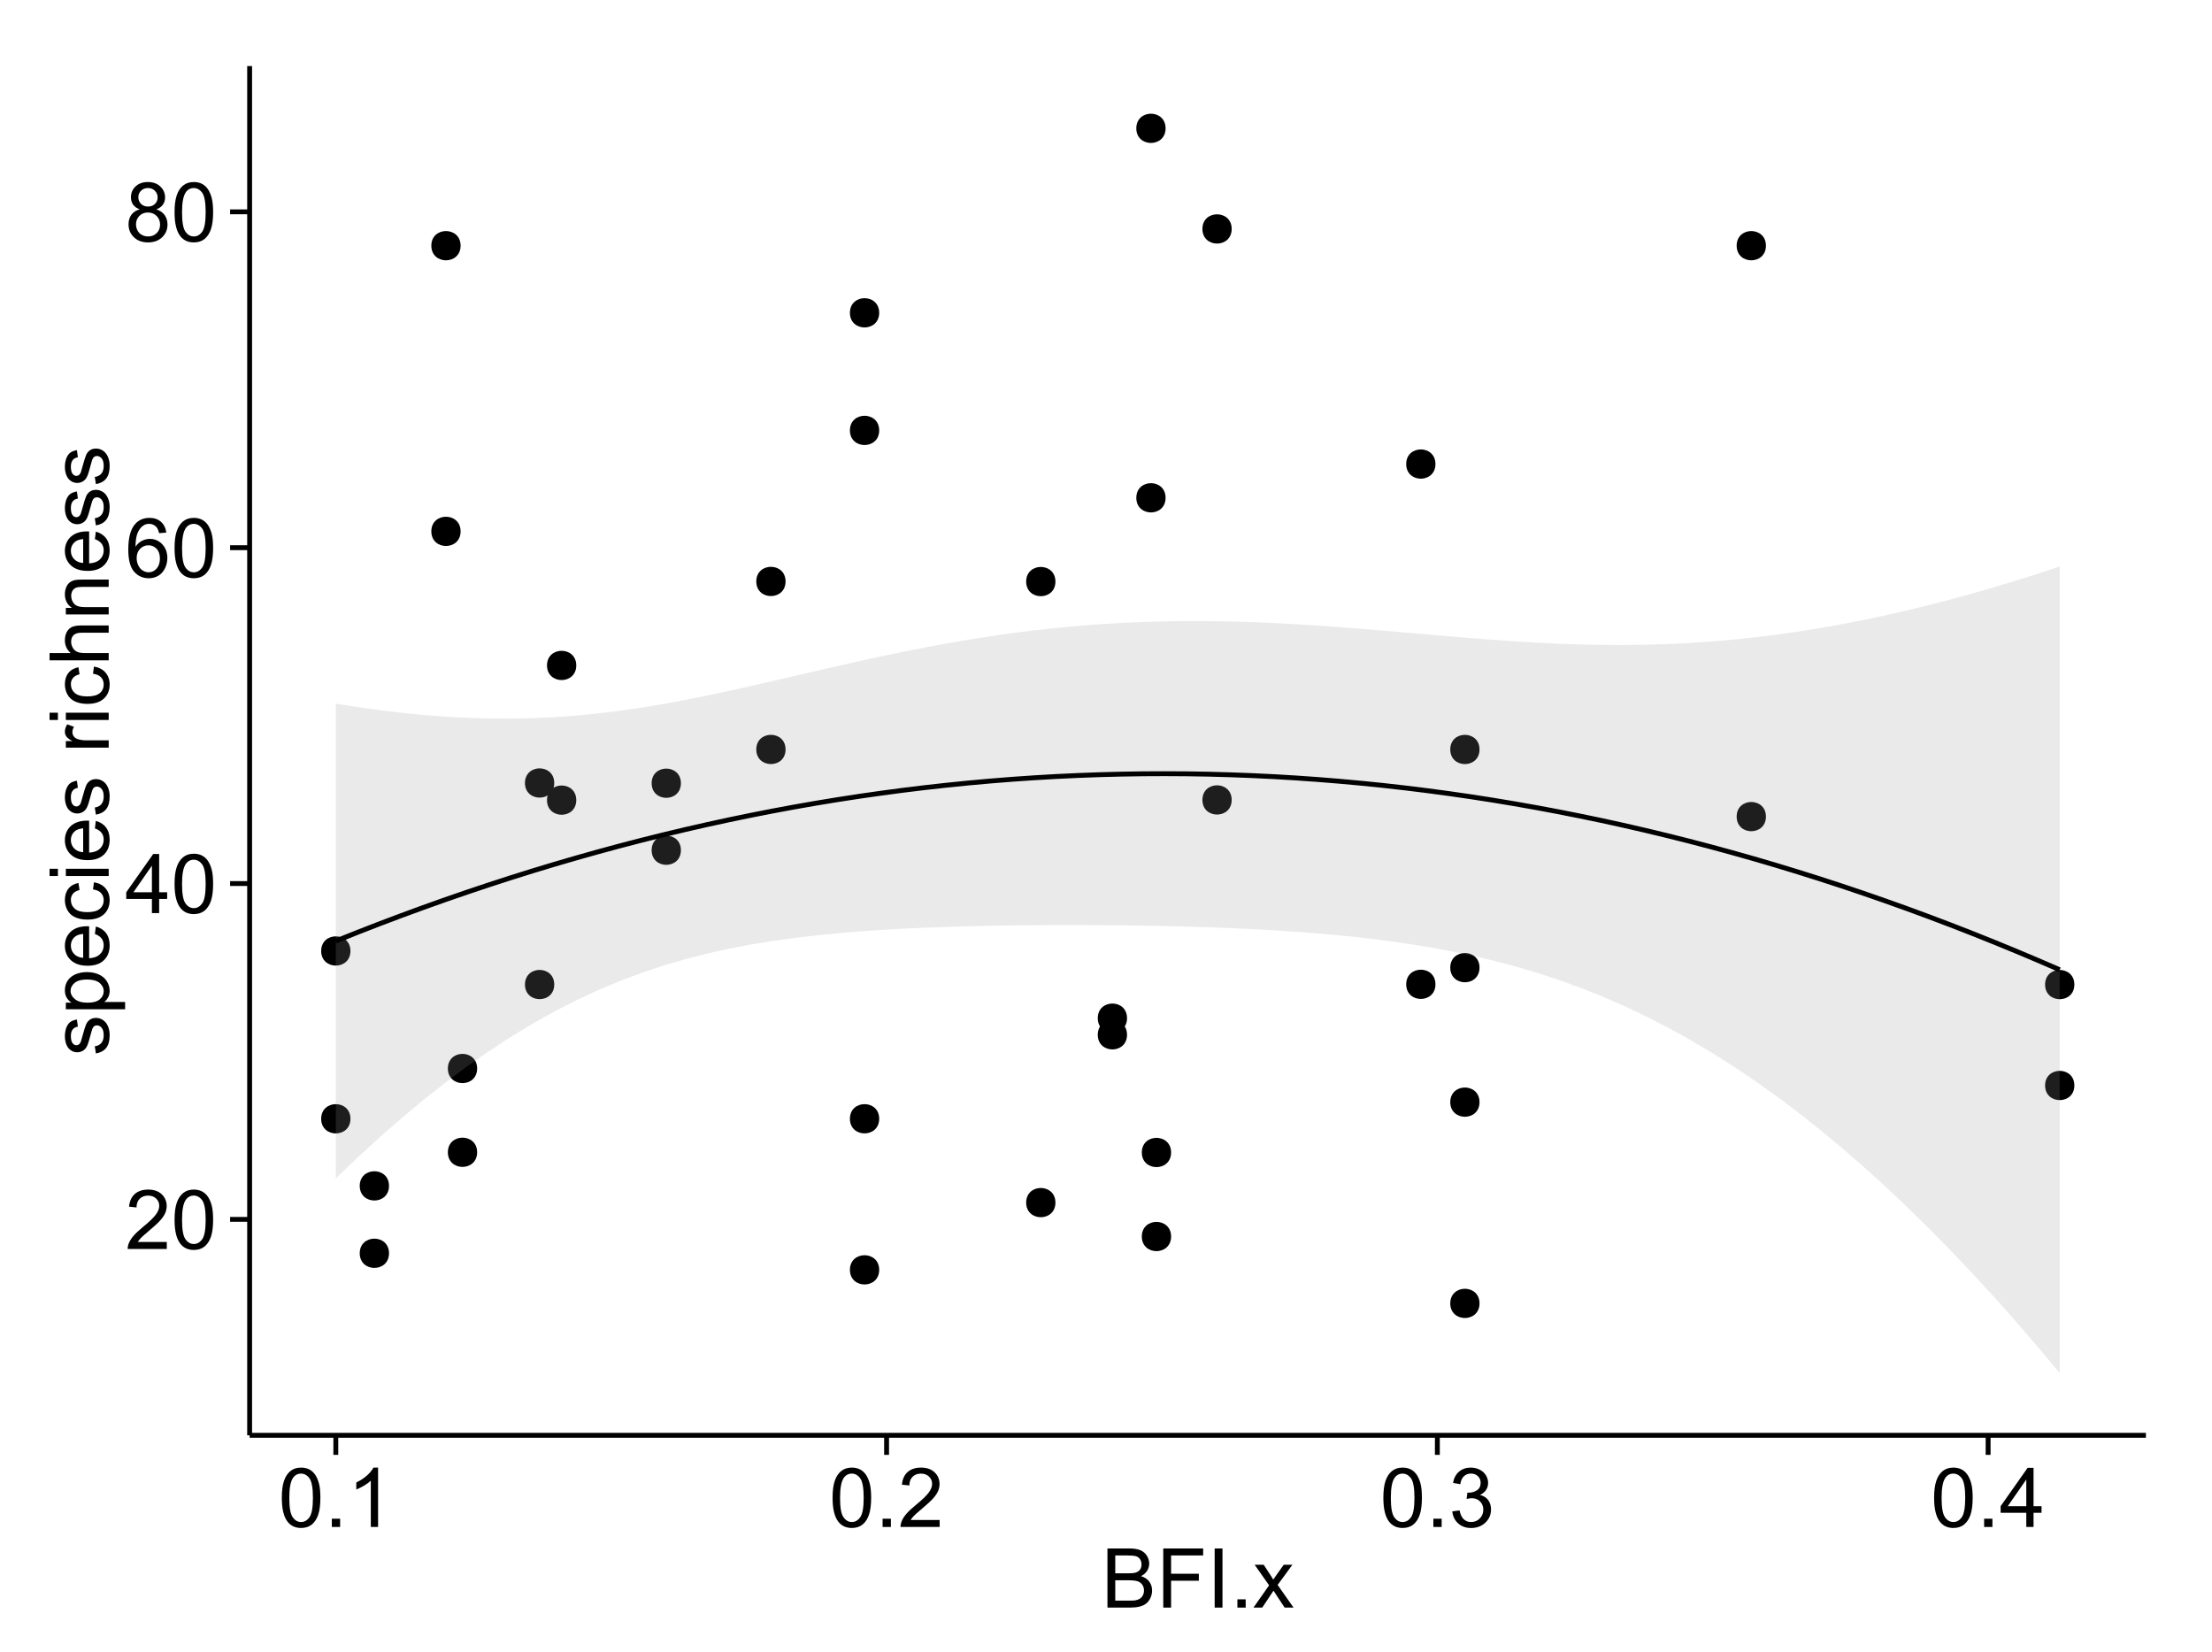 <?xml version="1.0" encoding="UTF-8"?>
<svg xmlns="http://www.w3.org/2000/svg" xmlns:xlink="http://www.w3.org/1999/xlink" width="482pt" height="360pt" viewBox="0 0 482 360" version="1.1">
<defs>
<g>
<symbol overflow="visible" id="glyph0-0">
<path style="stroke:none;" d="M 9.062 -1.52 L 9.062 0 L 0.547 0 C 0.531 -0.379 0.594 -0.742 0.73 -1.098 C 0.945 -1.676 1.293 -2.25 1.77 -2.812 C 2.246 -3.375 2.934 -4.023 3.84 -4.766 C 5.238 -5.906 6.188 -6.816 6.68 -7.492 C 7.172 -8.16 7.418 -8.793 7.418 -9.395 C 7.418 -10.02 7.191 -10.551 6.746 -10.98 C 6.293 -11.41 5.711 -11.625 4.992 -11.629 C 4.23 -11.625 3.621 -11.395 3.164 -10.941 C 2.703 -10.48 2.469 -9.848 2.469 -9.043 L 0.844 -9.211 C 0.953 -10.422 1.371 -11.344 2.102 -11.984 C 2.824 -12.617 3.801 -12.938 5.027 -12.938 C 6.262 -12.938 7.238 -12.594 7.961 -11.91 C 8.68 -11.223 9.039 -10.371 9.043 -9.359 C 9.039 -8.84 8.934 -8.336 8.727 -7.84 C 8.512 -7.34 8.164 -6.812 7.676 -6.266 C 7.188 -5.711 6.375 -4.957 5.238 -4 C 4.285 -3.199 3.676 -2.66 3.41 -2.379 C 3.141 -2.094 2.918 -1.805 2.742 -1.52 Z M 9.062 -1.52 "/>
</symbol>
<symbol overflow="visible" id="glyph0-1">
<path style="stroke:none;" d="M 0.746 -6.355 C 0.742 -7.875 0.898 -9.102 1.215 -10.031 C 1.527 -10.961 1.996 -11.676 2.613 -12.18 C 3.23 -12.684 4.008 -12.938 4.949 -12.938 C 5.637 -12.938 6.242 -12.797 6.766 -12.52 C 7.285 -12.238 7.715 -11.836 8.059 -11.316 C 8.395 -10.789 8.664 -10.152 8.859 -9.398 C 9.051 -8.645 9.145 -7.629 9.148 -6.355 C 9.145 -4.84 8.992 -3.617 8.684 -2.691 C 8.371 -1.762 7.906 -1.047 7.289 -0.539 C 6.672 -0.035 5.891 0.215 4.949 0.219 C 3.703 0.215 2.727 -0.227 2.023 -1.117 C 1.168 -2.188 0.742 -3.934 0.746 -6.355 Z M 2.375 -6.355 C 2.371 -4.234 2.621 -2.824 3.117 -2.129 C 3.609 -1.426 4.219 -1.078 4.949 -1.082 C 5.672 -1.078 6.281 -1.43 6.781 -2.137 C 7.273 -2.836 7.523 -4.242 7.523 -6.355 C 7.523 -8.473 7.273 -9.883 6.781 -10.582 C 6.281 -11.277 5.664 -11.625 4.93 -11.629 C 4.199 -11.625 3.621 -11.316 3.191 -10.703 C 2.645 -9.918 2.371 -8.469 2.375 -6.355 Z M 2.375 -6.355 "/>
</symbol>
<symbol overflow="visible" id="glyph0-2">
<path style="stroke:none;" d="M 5.82 0 L 5.82 -3.086 L 0.227 -3.086 L 0.227 -4.535 L 6.109 -12.883 L 7.398 -12.883 L 7.398 -4.535 L 9.141 -4.535 L 9.141 -3.086 L 7.398 -3.086 L 7.398 0 Z M 5.82 -4.535 L 5.82 -10.344 L 1.785 -4.535 Z M 5.82 -4.535 "/>
</symbol>
<symbol overflow="visible" id="glyph0-3">
<path style="stroke:none;" d="M 8.957 -9.73 L 7.383 -9.605 C 7.242 -10.223 7.043 -10.676 6.785 -10.961 C 6.355 -11.41 5.828 -11.637 5.203 -11.637 C 4.695 -11.637 4.25 -11.496 3.875 -11.215 C 3.375 -10.852 2.984 -10.32 2.695 -9.625 C 2.406 -8.926 2.258 -7.934 2.25 -6.645 C 2.629 -7.223 3.094 -7.652 3.645 -7.938 C 4.195 -8.215 4.773 -8.355 5.379 -8.359 C 6.434 -8.355 7.328 -7.969 8.07 -7.195 C 8.809 -6.418 9.18 -5.414 9.184 -4.184 C 9.18 -3.371 9.008 -2.617 8.66 -1.926 C 8.312 -1.23 7.832 -0.699 7.227 -0.332 C 6.613 0.035 5.922 0.215 5.148 0.219 C 3.828 0.215 2.754 -0.266 1.922 -1.234 C 1.09 -2.199 0.672 -3.797 0.676 -6.031 C 0.672 -8.516 1.133 -10.328 2.055 -11.461 C 2.855 -12.445 3.938 -12.938 5.301 -12.938 C 6.312 -12.938 7.141 -12.652 7.789 -12.086 C 8.434 -11.516 8.824 -10.73 8.957 -9.73 Z M 2.496 -4.176 C 2.496 -3.629 2.609 -3.105 2.844 -2.609 C 3.07 -2.109 3.395 -1.73 3.812 -1.473 C 4.227 -1.207 4.664 -1.078 5.125 -1.082 C 5.789 -1.078 6.363 -1.348 6.844 -1.891 C 7.324 -2.426 7.562 -3.156 7.566 -4.086 C 7.562 -4.973 7.328 -5.676 6.855 -6.191 C 6.379 -6.703 5.781 -6.961 5.062 -6.961 C 4.348 -6.961 3.738 -6.703 3.242 -6.191 C 2.742 -5.676 2.496 -5.004 2.496 -4.176 Z M 2.496 -4.176 "/>
</symbol>
<symbol overflow="visible" id="glyph0-4">
<path style="stroke:none;" d="M 3.18 -6.988 C 2.52 -7.227 2.035 -7.57 1.723 -8.016 C 1.406 -8.461 1.246 -8.992 1.25 -9.617 C 1.246 -10.551 1.582 -11.34 2.258 -11.98 C 2.93 -12.617 3.828 -12.938 4.949 -12.938 C 6.07 -12.938 6.977 -12.609 7.664 -11.957 C 8.348 -11.301 8.688 -10.504 8.691 -9.57 C 8.688 -8.969 8.531 -8.449 8.219 -8.012 C 7.902 -7.566 7.426 -7.227 6.793 -6.988 C 7.582 -6.727 8.184 -6.309 8.598 -5.738 C 9.008 -5.16 9.215 -4.477 9.219 -3.684 C 9.215 -2.578 8.828 -1.652 8.051 -0.906 C 7.27 -0.156 6.242 0.215 4.977 0.219 C 3.699 0.215 2.676 -0.156 1.898 -0.91 C 1.117 -1.66 0.727 -2.602 0.73 -3.727 C 0.727 -4.562 0.938 -5.262 1.367 -5.832 C 1.789 -6.395 2.395 -6.781 3.18 -6.988 Z M 2.867 -9.668 C 2.863 -9.059 3.059 -8.559 3.453 -8.172 C 3.844 -7.785 4.355 -7.594 4.984 -7.594 C 5.59 -7.594 6.09 -7.785 6.48 -8.168 C 6.871 -8.551 7.066 -9.02 7.066 -9.578 C 7.066 -10.156 6.863 -10.645 6.465 -11.043 C 6.059 -11.438 5.559 -11.637 4.965 -11.637 C 4.359 -11.637 3.859 -11.441 3.465 -11.055 C 3.062 -10.668 2.863 -10.207 2.867 -9.668 Z M 2.355 -3.719 C 2.355 -3.262 2.461 -2.824 2.676 -2.406 C 2.887 -1.98 3.203 -1.652 3.629 -1.426 C 4.047 -1.191 4.504 -1.078 4.992 -1.082 C 5.746 -1.078 6.367 -1.32 6.863 -1.809 C 7.352 -2.293 7.598 -2.91 7.602 -3.664 C 7.598 -4.422 7.344 -5.055 6.84 -5.555 C 6.332 -6.051 5.699 -6.297 4.938 -6.301 C 4.191 -6.297 3.574 -6.051 3.09 -5.562 C 2.598 -5.066 2.355 -4.453 2.355 -3.719 Z M 2.355 -3.719 "/>
</symbol>
<symbol overflow="visible" id="glyph0-5">
<path style="stroke:none;" d="M 1.633 0 L 1.633 -1.801 L 3.438 -1.801 L 3.438 0 Z M 1.633 0 "/>
</symbol>
<symbol overflow="visible" id="glyph0-6">
<path style="stroke:none;" d="M 6.707 0 L 5.125 0 L 5.125 -10.082 C 4.742 -9.715 4.242 -9.352 3.625 -8.988 C 3.004 -8.625 2.449 -8.352 1.961 -8.172 L 1.961 -9.703 C 2.844 -10.117 3.617 -10.621 4.281 -11.215 C 4.941 -11.805 5.41 -12.379 5.688 -12.938 L 6.707 -12.938 Z M 6.707 0 "/>
</symbol>
<symbol overflow="visible" id="glyph0-7">
<path style="stroke:none;" d="M 0.758 -3.402 L 2.336 -3.613 C 2.516 -2.711 2.824 -2.062 3.266 -1.672 C 3.699 -1.273 4.23 -1.078 4.859 -1.082 C 5.602 -1.078 6.23 -1.336 6.746 -1.855 C 7.254 -2.367 7.512 -3.004 7.516 -3.77 C 7.512 -4.492 7.273 -5.094 6.801 -5.566 C 6.324 -6.035 5.723 -6.27 4.992 -6.273 C 4.691 -6.27 4.316 -6.211 3.875 -6.102 L 4.051 -7.488 C 4.152 -7.473 4.238 -7.465 4.305 -7.469 C 4.977 -7.465 5.582 -7.641 6.125 -7.996 C 6.66 -8.344 6.93 -8.887 6.934 -9.625 C 6.93 -10.199 6.734 -10.68 6.344 -11.062 C 5.949 -11.445 5.441 -11.637 4.824 -11.637 C 4.207 -11.637 3.695 -11.441 3.285 -11.055 C 2.875 -10.668 2.613 -10.09 2.496 -9.316 L 0.914 -9.598 C 1.105 -10.656 1.543 -11.477 2.23 -12.062 C 2.914 -12.645 3.766 -12.938 4.789 -12.938 C 5.488 -12.938 6.137 -12.785 6.73 -12.484 C 7.32 -12.18 7.773 -11.77 8.09 -11.25 C 8.402 -10.727 8.559 -10.172 8.562 -9.59 C 8.559 -9.031 8.41 -8.523 8.113 -8.066 C 7.812 -7.609 7.371 -7.246 6.785 -6.977 C 7.547 -6.801 8.137 -6.438 8.562 -5.883 C 8.98 -5.328 9.191 -4.633 9.195 -3.805 C 9.191 -2.676 8.781 -1.723 7.965 -0.945 C 7.141 -0.164 6.105 0.223 4.852 0.227 C 3.719 0.223 2.777 -0.109 2.035 -0.781 C 1.285 -1.453 0.859 -2.328 0.758 -3.402 Z M 0.758 -3.402 "/>
</symbol>
<symbol overflow="visible" id="glyph0-8">
<path style="stroke:none;" d="M 1.32 0 L 1.32 -12.883 L 6.152 -12.883 C 7.137 -12.879 7.926 -12.75 8.52 -12.492 C 9.113 -12.23 9.578 -11.828 9.918 -11.289 C 10.25 -10.746 10.418 -10.18 10.422 -9.59 C 10.418 -9.035 10.27 -8.516 9.973 -8.031 C 9.676 -7.543 9.223 -7.152 8.621 -6.855 C 9.395 -6.625 9.996 -6.234 10.418 -5.684 C 10.836 -5.133 11.043 -4.48 11.047 -3.734 C 11.043 -3.125 10.918 -2.566 10.664 -2.051 C 10.406 -1.531 10.09 -1.129 9.719 -0.852 C 9.34 -0.566 8.871 -0.355 8.309 -0.215 C 7.742 -0.07 7.047 0 6.23 0 Z M 3.023 -7.469 L 5.809 -7.469 C 6.562 -7.465 7.105 -7.516 7.438 -7.621 C 7.867 -7.746 8.195 -7.961 8.414 -8.262 C 8.633 -8.559 8.742 -8.934 8.746 -9.387 C 8.742 -9.812 8.641 -10.188 8.438 -10.516 C 8.23 -10.84 7.938 -11.062 7.559 -11.184 C 7.176 -11.301 6.52 -11.359 5.598 -11.363 L 3.023 -11.363 Z M 3.023 -1.52 L 6.23 -1.52 C 6.777 -1.516 7.164 -1.539 7.391 -1.582 C 7.781 -1.652 8.109 -1.77 8.375 -1.934 C 8.637 -2.098 8.855 -2.336 9.027 -2.648 C 9.195 -2.961 9.281 -3.32 9.281 -3.734 C 9.281 -4.211 9.156 -4.629 8.91 -4.988 C 8.664 -5.34 8.324 -5.59 7.887 -5.734 C 7.449 -5.875 6.82 -5.945 6.004 -5.949 L 3.023 -5.949 Z M 3.023 -1.52 "/>
</symbol>
<symbol overflow="visible" id="glyph0-9">
<path style="stroke:none;" d="M 1.477 0 L 1.477 -12.883 L 10.168 -12.883 L 10.168 -11.363 L 3.18 -11.363 L 3.18 -7.375 L 9.227 -7.375 L 9.227 -5.852 L 3.18 -5.852 L 3.18 0 Z M 1.477 0 "/>
</symbol>
<symbol overflow="visible" id="glyph0-10">
<path style="stroke:none;" d="M 1.68 0 L 1.68 -12.883 L 3.383 -12.883 L 3.383 0 Z M 1.68 0 "/>
</symbol>
<symbol overflow="visible" id="glyph0-11">
<path style="stroke:none;" d="M 0.133 0 L 3.543 -4.852 L 0.387 -9.336 L 2.363 -9.336 L 3.797 -7.145 C 4.066 -6.727 4.281 -6.379 4.445 -6.102 C 4.703 -6.484 4.941 -6.828 5.16 -7.129 L 6.734 -9.336 L 8.621 -9.336 L 5.398 -4.938 L 8.867 0 L 6.926 0 L 5.008 -2.898 L 4.5 -3.684 L 2.047 0 Z M 0.133 0 "/>
</symbol>
<symbol overflow="visible" id="glyph1-0">
<path style="stroke:none;" d="M -2.785 -0.555 L -3.031 -2.117 C -2.402 -2.203 -1.922 -2.449 -1.59 -2.852 C -1.254 -3.25 -1.09 -3.812 -1.09 -4.535 C -1.09 -5.262 -1.234 -5.801 -1.531 -6.152 C -1.824 -6.504 -2.172 -6.68 -2.574 -6.68 C -2.926 -6.68 -3.207 -6.523 -3.418 -6.215 C -3.555 -5.996 -3.734 -5.457 -3.953 -4.598 C -4.246 -3.434 -4.5 -2.629 -4.715 -2.184 C -4.926 -1.734 -5.223 -1.395 -5.602 -1.164 C -5.98 -0.93 -6.398 -0.812 -6.855 -0.816 C -7.27 -0.812 -7.652 -0.91 -8.012 -1.102 C -8.363 -1.293 -8.66 -1.551 -8.895 -1.883 C -9.074 -2.125 -9.227 -2.461 -9.355 -2.887 C -9.48 -3.309 -9.543 -3.766 -9.547 -4.254 C -9.543 -4.984 -9.438 -5.625 -9.23 -6.184 C -9.016 -6.734 -8.73 -7.145 -8.371 -7.41 C -8.008 -7.672 -7.527 -7.852 -6.926 -7.953 L -6.715 -6.406 C -7.195 -6.332 -7.57 -6.129 -7.84 -5.797 C -8.105 -5.457 -8.238 -4.98 -8.242 -4.367 C -8.238 -3.637 -8.117 -3.121 -7.883 -2.812 C -7.641 -2.5 -7.359 -2.344 -7.039 -2.348 C -6.832 -2.344 -6.648 -2.406 -6.484 -2.539 C -6.312 -2.664 -6.172 -2.867 -6.062 -3.148 C -6.004 -3.301 -5.871 -3.766 -5.66 -4.543 C -5.359 -5.66 -5.113 -6.441 -4.926 -6.887 C -4.734 -7.324 -4.457 -7.672 -4.094 -7.926 C -3.73 -8.176 -3.281 -8.301 -2.742 -8.305 C -2.211 -8.301 -1.711 -8.148 -1.25 -7.844 C -0.781 -7.535 -0.422 -7.09 -0.172 -6.512 C 0.086 -5.926 0.211 -5.27 0.211 -4.543 C 0.211 -3.328 -0.039 -2.406 -0.543 -1.77 C -1.047 -1.133 -1.793 -0.727 -2.785 -0.555 Z M -2.785 -0.555 "/>
</symbol>
<symbol overflow="visible" id="glyph1-1">
<path style="stroke:none;" d="M 3.578 -1.188 L -9.336 -1.188 L -9.336 -2.629 L -8.121 -2.629 C -8.594 -2.965 -8.949 -3.348 -9.188 -3.777 C -9.426 -4.203 -9.543 -4.723 -9.547 -5.336 C -9.543 -6.129 -9.34 -6.832 -8.93 -7.445 C -8.516 -8.051 -7.934 -8.512 -7.191 -8.824 C -6.441 -9.133 -5.625 -9.285 -4.738 -9.289 C -3.781 -9.285 -2.922 -9.113 -2.156 -8.773 C -1.391 -8.43 -0.805 -7.934 -0.398 -7.281 C 0.008 -6.625 0.211 -5.938 0.211 -5.219 C 0.211 -4.691 0.102 -4.219 -0.121 -3.801 C -0.344 -3.379 -0.625 -3.035 -0.965 -2.77 L 3.578 -2.77 Z M -4.613 -2.621 C -3.41 -2.613 -2.523 -2.855 -1.949 -3.348 C -1.375 -3.832 -1.09 -4.422 -1.09 -5.117 C -1.09 -5.816 -1.387 -6.418 -1.98 -6.922 C -2.574 -7.418 -3.496 -7.668 -4.746 -7.672 C -5.934 -7.668 -6.824 -7.426 -7.418 -6.938 C -8.008 -6.449 -8.301 -5.863 -8.305 -5.188 C -8.301 -4.508 -7.988 -3.914 -7.359 -3.398 C -6.727 -2.879 -5.809 -2.617 -4.613 -2.621 Z M -4.613 -2.621 "/>
</symbol>
<symbol overflow="visible" id="glyph1-2">
<path style="stroke:none;" d="M -3.004 -7.578 L -2.805 -9.211 C -1.848 -8.953 -1.105 -8.473 -0.578 -7.777 C -0.051 -7.078 0.211 -6.188 0.211 -5.105 C 0.211 -3.738 -0.207 -2.656 -1.051 -1.859 C -1.887 -1.055 -3.066 -0.656 -4.586 -0.66 C -6.156 -0.656 -7.375 -1.059 -8.246 -1.871 C -9.109 -2.676 -9.543 -3.727 -9.547 -5.02 C -9.543 -6.266 -9.117 -7.285 -8.27 -8.078 C -7.418 -8.867 -6.223 -9.262 -4.684 -9.266 C -4.586 -9.262 -4.445 -9.258 -4.262 -9.254 L -4.262 -2.293 C -3.234 -2.348 -2.449 -2.641 -1.906 -3.164 C -1.359 -3.684 -1.09 -4.332 -1.09 -5.117 C -1.09 -5.691 -1.242 -6.188 -1.547 -6.598 C -1.852 -7.008 -2.336 -7.332 -3.004 -7.578 Z M -5.562 -2.383 L -5.562 -7.594 C -6.344 -7.523 -6.934 -7.324 -7.328 -6.996 C -7.934 -6.492 -8.238 -5.836 -8.242 -5.035 C -8.238 -4.305 -7.996 -3.695 -7.512 -3.203 C -7.027 -2.707 -6.375 -2.434 -5.562 -2.383 Z M -5.562 -2.383 "/>
</symbol>
<symbol overflow="visible" id="glyph1-3">
<path style="stroke:none;" d="M -3.418 -7.277 L -3.215 -8.832 C -2.141 -8.66 -1.301 -8.227 -0.699 -7.527 C -0.09 -6.824 0.211 -5.965 0.211 -4.949 C 0.211 -3.668 -0.203 -2.641 -1.039 -1.867 C -1.871 -1.09 -3.07 -0.703 -4.633 -0.703 C -5.637 -0.703 -6.52 -0.867 -7.277 -1.203 C -8.031 -1.535 -8.598 -2.047 -8.977 -2.73 C -9.355 -3.41 -9.543 -4.152 -9.547 -4.957 C -9.543 -5.969 -9.289 -6.797 -8.777 -7.441 C -8.262 -8.086 -7.531 -8.5 -6.59 -8.684 L -6.355 -7.145 C -6.98 -6.996 -7.453 -6.738 -7.77 -6.367 C -8.082 -5.992 -8.238 -5.543 -8.242 -5.02 C -8.238 -4.219 -7.953 -3.57 -7.387 -3.074 C -6.812 -2.574 -5.91 -2.324 -4.676 -2.328 C -3.422 -2.324 -2.508 -2.566 -1.941 -3.047 C -1.371 -3.527 -1.09 -4.152 -1.09 -4.93 C -1.09 -5.547 -1.277 -6.066 -1.66 -6.484 C -2.035 -6.898 -2.621 -7.164 -3.418 -7.277 Z M -3.418 -7.277 "/>
</symbol>
<symbol overflow="visible" id="glyph1-4">
<path style="stroke:none;" d="M -11.066 -1.195 L -12.883 -1.195 L -12.883 -2.777 L -11.066 -2.777 Z M 0 -1.195 L -9.336 -1.195 L -9.336 -2.777 L 0 -2.777 Z M 0 -1.195 "/>
</symbol>
<symbol overflow="visible" id="glyph1-5">
<path style="stroke:none;" d=""/>
</symbol>
<symbol overflow="visible" id="glyph1-6">
<path style="stroke:none;" d="M 0 -1.168 L -9.336 -1.168 L -9.336 -2.594 L -7.918 -2.594 C -8.578 -2.953 -9.016 -3.289 -9.23 -3.598 C -9.438 -3.906 -9.543 -4.242 -9.547 -4.613 C -9.543 -5.145 -9.375 -5.688 -9.035 -6.242 L -7.566 -5.695 C -7.793 -5.309 -7.91 -4.922 -7.91 -4.535 C -7.91 -4.188 -7.805 -3.875 -7.598 -3.602 C -7.387 -3.324 -7.098 -3.129 -6.734 -3.016 C -6.168 -2.836 -5.555 -2.746 -4.887 -2.75 L 0 -2.75 Z M 0 -1.168 "/>
</symbol>
<symbol overflow="visible" id="glyph1-7">
<path style="stroke:none;" d="M 0 -1.188 L -12.883 -1.188 L -12.883 -2.77 L -8.262 -2.77 C -9.117 -3.504 -9.543 -4.434 -9.547 -5.562 C -9.543 -6.25 -9.406 -6.852 -9.137 -7.363 C -8.859 -7.871 -8.484 -8.234 -8.004 -8.457 C -7.523 -8.676 -6.824 -8.789 -5.914 -8.789 L 0 -8.789 L 0 -7.207 L -5.914 -7.207 C -6.703 -7.207 -7.281 -7.035 -7.641 -6.691 C -8 -6.348 -8.18 -5.863 -8.184 -5.238 C -8.18 -4.77 -8.059 -4.328 -7.816 -3.914 C -7.574 -3.5 -7.242 -3.203 -6.828 -3.031 C -6.406 -2.852 -5.832 -2.766 -5.105 -2.77 L 0 -2.77 Z M 0 -1.188 "/>
</symbol>
<symbol overflow="visible" id="glyph1-8">
<path style="stroke:none;" d="M 0 -1.188 L -9.336 -1.188 L -9.336 -2.609 L -8.008 -2.609 C -9.031 -3.293 -9.543 -4.285 -9.547 -5.582 C -9.543 -6.141 -9.441 -6.656 -9.242 -7.133 C -9.035 -7.602 -8.77 -7.957 -8.445 -8.191 C -8.113 -8.426 -7.727 -8.59 -7.277 -8.684 C -6.98 -8.742 -6.465 -8.77 -5.738 -8.773 L 0 -8.773 L 0 -7.188 L -5.68 -7.188 C -6.32 -7.184 -6.801 -7.121 -7.121 -7.004 C -7.438 -6.879 -7.695 -6.66 -7.887 -6.348 C -8.074 -6.031 -8.168 -5.664 -8.172 -5.246 C -8.168 -4.57 -7.953 -3.992 -7.531 -3.504 C -7.102 -3.012 -6.293 -2.766 -5.098 -2.77 L 0 -2.77 Z M 0 -1.188 "/>
</symbol>
</g>
<clipPath id="clip1">
  <path d="M 54.395 14.398 L 468.602 14.398 L 468.602 313.742 L 54.395 313.742 Z M 54.395 14.398 "/>
</clipPath>
</defs>
<g id="surface156">
<rect x="0" y="0" width="482" height="360" style="fill:rgb(100%,100%,100%);fill-opacity:1;stroke:none;"/>
<rect x="0" y="0" width="482" height="360" style="fill:rgb(100%,100%,100%);fill-opacity:1;stroke:none;"/>
<path style="fill:none;stroke-width:1.063;stroke-linecap:round;stroke-linejoin:round;stroke:rgb(100%,100%,100%);stroke-opacity:1;stroke-miterlimit:10;" d="M 0 360 L 482 360 L 482 0 L 0 0 Z M 0 360 "/>
<g clip-path="url(#clip1)" clip-rule="nonzero">
<path style=" stroke:none;fill-rule:nonzero;fill:rgb(100%,100%,100%);fill-opacity:1;" d="M 54.395 312.742 L 467.602 312.742 L 467.602 14.398 L 54.395 14.398 Z M 54.395 312.742 "/>
<path style=" stroke:none;fill-rule:nonzero;fill:rgb(0%,0%,0%);fill-opacity:1;" d="M 267.324 174.297 C 267.324 177.133 263.07 177.133 263.07 174.297 C 263.07 171.465 267.324 171.465 267.324 174.297 "/>
<path style=" stroke:none;fill-rule:nonzero;fill:rgb(0%,0%,0%);fill-opacity:1;" d="M 321.328 210.84 C 321.328 213.676 317.078 213.676 317.078 210.84 C 317.078 208.008 321.328 208.008 321.328 210.84 "/>
<path style=" stroke:none;fill-rule:nonzero;fill:rgb(0%,0%,0%);fill-opacity:1;" d="M 228.918 262.039 C 228.918 264.875 224.668 264.875 224.668 262.039 C 224.668 259.203 228.918 259.203 228.918 262.039 "/>
<path style=" stroke:none;fill-rule:nonzero;fill:rgb(0%,0%,0%);fill-opacity:1;" d="M 321.328 163.301 C 321.328 166.137 317.078 166.137 317.078 163.301 C 317.078 160.469 321.328 160.469 321.328 163.301 "/>
<path style=" stroke:none;fill-rule:nonzero;fill:rgb(0%,0%,0%);fill-opacity:1;" d="M 99.305 115.781 C 99.305 118.617 95.051 118.617 95.051 115.781 C 95.051 112.945 99.305 112.945 99.305 115.781 "/>
<path style=" stroke:none;fill-rule:nonzero;fill:rgb(0%,0%,0%);fill-opacity:1;" d="M 383.734 177.93 C 383.734 180.766 379.484 180.766 379.484 177.93 C 379.484 175.098 383.734 175.098 383.734 177.93 "/>
<path style=" stroke:none;fill-rule:nonzero;fill:rgb(0%,0%,0%);fill-opacity:1;" d="M 383.734 53.535 C 383.734 56.371 379.484 56.371 379.484 53.535 C 379.484 50.699 383.734 50.699 383.734 53.535 "/>
<path style=" stroke:none;fill-rule:nonzero;fill:rgb(0%,0%,0%);fill-opacity:1;" d="M 311.727 101.113 C 311.727 103.949 307.477 103.949 307.477 101.113 C 307.477 98.281 311.727 98.281 311.727 101.113 "/>
<path style=" stroke:none;fill-rule:nonzero;fill:rgb(0%,0%,0%);fill-opacity:1;" d="M 311.727 214.477 C 311.727 217.312 307.477 217.312 307.477 214.477 C 307.477 211.641 311.727 211.641 311.727 214.477 "/>
<path style=" stroke:none;fill-rule:nonzero;fill:rgb(0%,0%,0%);fill-opacity:1;" d="M 244.52 221.848 C 244.52 224.684 240.27 224.684 240.27 221.848 C 240.27 219.012 244.52 219.012 244.52 221.848 "/>
<path style=" stroke:none;fill-rule:nonzero;fill:rgb(0%,0%,0%);fill-opacity:1;" d="M 170.113 126.691 C 170.113 129.527 165.859 129.527 165.859 126.691 C 165.859 123.859 170.113 123.859 170.113 126.691 "/>
<path style=" stroke:none;fill-rule:nonzero;fill:rgb(0%,0%,0%);fill-opacity:1;" d="M 170.113 163.301 C 170.113 166.137 165.859 166.137 165.859 163.301 C 165.859 160.465 170.113 160.465 170.113 163.301 "/>
<path style=" stroke:none;fill-rule:nonzero;fill:rgb(0%,0%,0%);fill-opacity:1;" d="M 124.508 174.34 C 124.508 177.176 120.254 177.176 120.254 174.34 C 120.254 171.504 124.508 171.504 124.508 174.34 "/>
<path style=" stroke:none;fill-rule:nonzero;fill:rgb(0%,0%,0%);fill-opacity:1;" d="M 190.516 93.781 C 190.516 96.613 186.262 96.613 186.262 93.781 C 186.262 90.945 190.516 90.945 190.516 93.781 "/>
<path style=" stroke:none;fill-rule:nonzero;fill:rgb(0%,0%,0%);fill-opacity:1;" d="M 190.516 68.16 C 190.516 70.996 186.262 70.996 186.262 68.16 C 186.262 65.324 190.516 65.324 190.516 68.16 "/>
<path style=" stroke:none;fill-rule:nonzero;fill:rgb(0%,0%,0%);fill-opacity:1;" d="M 450.945 214.535 C 450.945 217.367 446.691 217.367 446.691 214.535 C 446.691 211.699 450.945 211.699 450.945 214.535 "/>
<path style=" stroke:none;fill-rule:nonzero;fill:rgb(0%,0%,0%);fill-opacity:1;" d="M 450.945 236.516 C 450.945 239.352 446.691 239.352 446.691 236.516 C 446.691 233.68 450.945 233.68 450.945 236.516 "/>
<path style=" stroke:none;fill-rule:nonzero;fill:rgb(0%,0%,0%);fill-opacity:1;" d="M 99.305 53.531 C 99.305 56.367 95.051 56.367 95.051 53.531 C 95.051 50.695 99.305 50.695 99.305 53.531 "/>
<path style=" stroke:none;fill-rule:nonzero;fill:rgb(0%,0%,0%);fill-opacity:1;" d="M 124.508 144.992 C 124.508 147.824 120.254 147.824 120.254 144.992 C 120.254 142.156 124.508 142.156 124.508 144.992 "/>
<path style=" stroke:none;fill-rule:nonzero;fill:rgb(0%,0%,0%);fill-opacity:1;" d="M 244.52 225.477 C 244.52 228.312 240.27 228.312 240.27 225.477 C 240.27 222.641 244.52 222.641 244.52 225.477 "/>
<path style=" stroke:none;fill-rule:nonzero;fill:rgb(0%,0%,0%);fill-opacity:1;" d="M 228.918 126.719 C 228.918 129.555 224.668 129.555 224.668 126.719 C 224.668 123.883 228.918 123.883 228.918 126.719 "/>
<path style=" stroke:none;fill-rule:nonzero;fill:rgb(0%,0%,0%);fill-opacity:1;" d="M 267.324 49.883 C 267.324 52.719 263.07 52.719 263.07 49.883 C 263.07 47.051 267.324 47.051 267.324 49.883 "/>
<path style=" stroke:none;fill-rule:nonzero;fill:rgb(0%,0%,0%);fill-opacity:1;" d="M 321.328 240.148 C 321.328 242.98 317.078 242.98 317.078 240.148 C 317.078 237.312 321.328 237.312 321.328 240.148 "/>
<path style=" stroke:none;fill-rule:nonzero;fill:rgb(0%,0%,0%);fill-opacity:1;" d="M 321.328 284 C 321.328 286.832 317.078 286.832 317.078 284 C 317.078 281.164 321.328 281.164 321.328 284 "/>
<path style=" stroke:none;fill-rule:nonzero;fill:rgb(0%,0%,0%);fill-opacity:1;" d="M 252.922 27.961 C 252.922 30.797 248.668 30.797 248.668 27.961 C 248.668 25.125 252.922 25.125 252.922 27.961 "/>
<path style=" stroke:none;fill-rule:nonzero;fill:rgb(0%,0%,0%);fill-opacity:1;" d="M 252.922 108.469 C 252.922 111.301 248.668 111.301 248.668 108.469 C 248.668 105.633 252.922 105.633 252.922 108.469 "/>
<path style=" stroke:none;fill-rule:nonzero;fill:rgb(0%,0%,0%);fill-opacity:1;" d="M 102.902 232.82 C 102.902 235.652 98.652 235.652 98.652 232.82 C 98.652 229.984 102.902 229.984 102.902 232.82 "/>
<path style=" stroke:none;fill-rule:nonzero;fill:rgb(0%,0%,0%);fill-opacity:1;" d="M 102.902 251.074 C 102.902 253.91 98.652 253.91 98.652 251.074 C 98.652 248.238 102.902 248.238 102.902 251.074 "/>
<path style=" stroke:none;fill-rule:nonzero;fill:rgb(0%,0%,0%);fill-opacity:1;" d="M 75.301 207.211 C 75.301 210.043 71.051 210.043 71.051 207.211 C 71.051 204.375 75.301 204.375 75.301 207.211 "/>
<path style=" stroke:none;fill-rule:nonzero;fill:rgb(0%,0%,0%);fill-opacity:1;" d="M 75.301 243.773 C 75.301 246.609 71.051 246.609 71.051 243.773 C 71.051 240.941 75.301 240.941 75.301 243.773 "/>
<path style=" stroke:none;fill-rule:nonzero;fill:rgb(0%,0%,0%);fill-opacity:1;" d="M 119.707 170.609 C 119.707 173.441 115.453 173.441 115.453 170.609 C 115.453 167.773 119.707 167.773 119.707 170.609 "/>
<path style=" stroke:none;fill-rule:nonzero;fill:rgb(0%,0%,0%);fill-opacity:1;" d="M 119.707 214.523 C 119.707 217.355 115.453 217.355 115.453 214.523 C 115.453 211.688 119.707 211.688 119.707 214.523 "/>
<path style=" stroke:none;fill-rule:nonzero;fill:rgb(0%,0%,0%);fill-opacity:1;" d="M 190.516 243.77 C 190.516 246.605 186.262 246.605 186.262 243.77 C 186.262 240.938 190.516 240.938 190.516 243.77 "/>
<path style=" stroke:none;fill-rule:nonzero;fill:rgb(0%,0%,0%);fill-opacity:1;" d="M 190.516 276.688 C 190.516 279.523 186.262 279.523 186.262 276.688 C 186.262 273.855 190.516 273.855 190.516 276.688 "/>
<path style=" stroke:none;fill-rule:nonzero;fill:rgb(0%,0%,0%);fill-opacity:1;" d="M 147.309 170.656 C 147.309 173.492 143.059 173.492 143.059 170.656 C 143.059 167.824 147.309 167.824 147.309 170.656 "/>
<path style=" stroke:none;fill-rule:nonzero;fill:rgb(0%,0%,0%);fill-opacity:1;" d="M 147.309 185.254 C 147.309 188.09 143.059 188.09 143.059 185.254 C 143.059 182.422 147.309 182.422 147.309 185.254 "/>
<path style=" stroke:none;fill-rule:nonzero;fill:rgb(0%,0%,0%);fill-opacity:1;" d="M 254.121 251.117 C 254.121 253.949 249.871 253.949 249.871 251.117 C 249.871 248.281 254.121 248.281 254.121 251.117 "/>
<path style=" stroke:none;fill-rule:nonzero;fill:rgb(0%,0%,0%);fill-opacity:1;" d="M 254.121 269.426 C 254.121 272.262 249.871 272.262 249.871 269.426 C 249.871 266.59 254.121 266.59 254.121 269.426 "/>
<path style=" stroke:none;fill-rule:nonzero;fill:rgb(0%,0%,0%);fill-opacity:1;" d="M 83.703 258.395 C 83.703 261.227 79.449 261.227 79.449 258.395 C 79.449 255.559 83.703 255.559 83.703 258.395 "/>
<path style=" stroke:none;fill-rule:nonzero;fill:rgb(0%,0%,0%);fill-opacity:1;" d="M 83.703 273.078 C 83.703 275.914 79.449 275.914 79.449 273.078 C 79.449 270.242 83.703 270.242 83.703 273.078 "/>
<path style=" stroke:none;fill-rule:nonzero;fill:rgb(0%,0%,0%);fill-opacity:1;" d="M 268.387 174.297 C 268.387 178.551 262.008 178.551 262.008 174.297 C 262.008 170.047 268.387 170.047 268.387 174.297 "/>
<path style=" stroke:none;fill-rule:nonzero;fill:rgb(0%,0%,0%);fill-opacity:1;" d="M 322.391 210.84 C 322.391 215.094 316.016 215.094 316.016 210.84 C 316.016 206.59 322.391 206.59 322.391 210.84 "/>
<path style=" stroke:none;fill-rule:nonzero;fill:rgb(0%,0%,0%);fill-opacity:1;" d="M 229.98 262.039 C 229.98 266.289 223.605 266.289 223.605 262.039 C 223.605 257.785 229.98 257.785 229.98 262.039 "/>
<path style=" stroke:none;fill-rule:nonzero;fill:rgb(0%,0%,0%);fill-opacity:1;" d="M 322.391 163.301 C 322.391 167.555 316.016 167.555 316.016 163.301 C 316.016 159.051 322.391 159.051 322.391 163.301 "/>
<path style=" stroke:none;fill-rule:nonzero;fill:rgb(0%,0%,0%);fill-opacity:1;" d="M 100.367 115.781 C 100.367 120.031 93.988 120.031 93.988 115.781 C 93.988 111.527 100.367 111.527 100.367 115.781 "/>
<path style=" stroke:none;fill-rule:nonzero;fill:rgb(0%,0%,0%);fill-opacity:1;" d="M 384.801 177.93 C 384.801 182.184 378.422 182.184 378.422 177.93 C 378.422 173.68 384.801 173.68 384.801 177.93 "/>
<path style=" stroke:none;fill-rule:nonzero;fill:rgb(0%,0%,0%);fill-opacity:1;" d="M 384.801 53.535 C 384.801 57.785 378.422 57.785 378.422 53.535 C 378.422 49.281 384.801 49.281 384.801 53.535 "/>
<path style=" stroke:none;fill-rule:nonzero;fill:rgb(0%,0%,0%);fill-opacity:1;" d="M 312.789 101.113 C 312.789 105.367 306.414 105.367 306.414 101.113 C 306.414 96.863 312.789 96.863 312.789 101.113 "/>
<path style=" stroke:none;fill-rule:nonzero;fill:rgb(0%,0%,0%);fill-opacity:1;" d="M 312.789 214.477 C 312.789 218.727 306.414 218.727 306.414 214.477 C 306.414 210.223 312.789 210.223 312.789 214.477 "/>
<path style=" stroke:none;fill-rule:nonzero;fill:rgb(0%,0%,0%);fill-opacity:1;" d="M 245.582 221.848 C 245.582 226.102 239.207 226.102 239.207 221.848 C 239.207 217.598 245.582 217.598 245.582 221.848 "/>
<path style=" stroke:none;fill-rule:nonzero;fill:rgb(0%,0%,0%);fill-opacity:1;" d="M 171.176 126.691 C 171.176 130.945 164.797 130.945 164.797 126.691 C 164.797 122.441 171.176 122.441 171.176 126.691 "/>
<path style=" stroke:none;fill-rule:nonzero;fill:rgb(0%,0%,0%);fill-opacity:1;" d="M 171.176 163.301 C 171.176 167.551 164.797 167.551 164.797 163.301 C 164.797 159.047 171.176 159.047 171.176 163.301 "/>
<path style=" stroke:none;fill-rule:nonzero;fill:rgb(0%,0%,0%);fill-opacity:1;" d="M 125.57 174.34 C 125.57 178.594 119.191 178.594 119.191 174.34 C 119.191 170.09 125.57 170.09 125.57 174.34 "/>
<path style=" stroke:none;fill-rule:nonzero;fill:rgb(0%,0%,0%);fill-opacity:1;" d="M 191.578 93.781 C 191.578 98.031 185.199 98.031 185.199 93.781 C 185.199 89.527 191.578 89.527 191.578 93.781 "/>
<path style=" stroke:none;fill-rule:nonzero;fill:rgb(0%,0%,0%);fill-opacity:1;" d="M 191.578 68.16 C 191.578 72.414 185.199 72.414 185.199 68.16 C 185.199 63.91 191.578 63.91 191.578 68.16 "/>
<path style=" stroke:none;fill-rule:nonzero;fill:rgb(0%,0%,0%);fill-opacity:1;" d="M 452.008 214.535 C 452.008 218.785 445.629 218.785 445.629 214.535 C 445.629 210.281 452.008 210.281 452.008 214.535 "/>
<path style=" stroke:none;fill-rule:nonzero;fill:rgb(0%,0%,0%);fill-opacity:1;" d="M 452.008 236.516 C 452.008 240.77 445.629 240.77 445.629 236.516 C 445.629 232.266 452.008 232.266 452.008 236.516 "/>
<path style=" stroke:none;fill-rule:nonzero;fill:rgb(0%,0%,0%);fill-opacity:1;" d="M 100.367 53.531 C 100.367 57.785 93.988 57.785 93.988 53.531 C 93.988 49.281 100.367 49.281 100.367 53.531 "/>
<path style=" stroke:none;fill-rule:nonzero;fill:rgb(0%,0%,0%);fill-opacity:1;" d="M 125.57 144.992 C 125.57 149.242 119.191 149.242 119.191 144.992 C 119.191 140.738 125.57 140.738 125.57 144.992 "/>
<path style=" stroke:none;fill-rule:nonzero;fill:rgb(0%,0%,0%);fill-opacity:1;" d="M 245.582 225.477 C 245.582 229.727 239.207 229.727 239.207 225.477 C 239.207 221.223 245.582 221.223 245.582 225.477 "/>
<path style=" stroke:none;fill-rule:nonzero;fill:rgb(0%,0%,0%);fill-opacity:1;" d="M 229.98 126.719 C 229.98 130.973 223.605 130.973 223.605 126.719 C 223.605 122.469 229.98 122.469 229.98 126.719 "/>
<path style=" stroke:none;fill-rule:nonzero;fill:rgb(0%,0%,0%);fill-opacity:1;" d="M 268.387 49.883 C 268.387 54.137 262.008 54.137 262.008 49.883 C 262.008 45.633 268.387 45.633 268.387 49.883 "/>
<path style=" stroke:none;fill-rule:nonzero;fill:rgb(0%,0%,0%);fill-opacity:1;" d="M 322.391 240.148 C 322.391 244.398 316.016 244.398 316.016 240.148 C 316.016 235.895 322.391 235.895 322.391 240.148 "/>
<path style=" stroke:none;fill-rule:nonzero;fill:rgb(0%,0%,0%);fill-opacity:1;" d="M 322.391 284 C 322.391 288.25 316.016 288.25 316.016 284 C 316.016 279.746 322.391 279.746 322.391 284 "/>
<path style=" stroke:none;fill-rule:nonzero;fill:rgb(0%,0%,0%);fill-opacity:1;" d="M 253.984 27.961 C 253.984 32.215 247.605 32.215 247.605 27.961 C 247.605 23.711 253.984 23.711 253.984 27.961 "/>
<path style=" stroke:none;fill-rule:nonzero;fill:rgb(0%,0%,0%);fill-opacity:1;" d="M 253.984 108.469 C 253.984 112.719 247.605 112.719 247.605 108.469 C 247.605 104.215 253.984 104.215 253.984 108.469 "/>
<path style=" stroke:none;fill-rule:nonzero;fill:rgb(0%,0%,0%);fill-opacity:1;" d="M 103.969 232.82 C 103.969 237.07 97.59 237.07 97.59 232.82 C 97.59 228.566 103.969 228.566 103.969 232.82 "/>
<path style=" stroke:none;fill-rule:nonzero;fill:rgb(0%,0%,0%);fill-opacity:1;" d="M 103.969 251.074 C 103.969 255.324 97.59 255.324 97.59 251.074 C 97.59 246.82 103.969 246.82 103.969 251.074 "/>
<path style=" stroke:none;fill-rule:nonzero;fill:rgb(0%,0%,0%);fill-opacity:1;" d="M 76.363 207.211 C 76.363 211.461 69.984 211.461 69.984 207.211 C 69.984 202.957 76.363 202.957 76.363 207.211 "/>
<path style=" stroke:none;fill-rule:nonzero;fill:rgb(0%,0%,0%);fill-opacity:1;" d="M 76.363 243.773 C 76.363 248.027 69.984 248.027 69.984 243.773 C 69.984 239.523 76.363 239.523 76.363 243.773 "/>
<path style=" stroke:none;fill-rule:nonzero;fill:rgb(0%,0%,0%);fill-opacity:1;" d="M 120.77 170.609 C 120.77 174.859 114.391 174.859 114.391 170.609 C 114.391 166.355 120.77 166.355 120.77 170.609 "/>
<path style=" stroke:none;fill-rule:nonzero;fill:rgb(0%,0%,0%);fill-opacity:1;" d="M 120.77 214.523 C 120.77 218.773 114.391 218.773 114.391 214.523 C 114.391 210.27 120.77 210.27 120.77 214.523 "/>
<path style=" stroke:none;fill-rule:nonzero;fill:rgb(0%,0%,0%);fill-opacity:1;" d="M 191.578 243.77 C 191.578 248.023 185.199 248.023 185.199 243.77 C 185.199 239.52 191.578 239.52 191.578 243.77 "/>
<path style=" stroke:none;fill-rule:nonzero;fill:rgb(0%,0%,0%);fill-opacity:1;" d="M 191.578 276.688 C 191.578 280.941 185.199 280.941 185.199 276.688 C 185.199 272.438 191.578 272.438 191.578 276.688 "/>
<path style=" stroke:none;fill-rule:nonzero;fill:rgb(0%,0%,0%);fill-opacity:1;" d="M 148.371 170.656 C 148.371 174.91 141.996 174.91 141.996 170.656 C 141.996 166.406 148.371 166.406 148.371 170.656 "/>
<path style=" stroke:none;fill-rule:nonzero;fill:rgb(0%,0%,0%);fill-opacity:1;" d="M 148.371 185.254 C 148.371 189.508 141.996 189.508 141.996 185.254 C 141.996 181.004 148.371 181.004 148.371 185.254 "/>
<path style=" stroke:none;fill-rule:nonzero;fill:rgb(0%,0%,0%);fill-opacity:1;" d="M 255.184 251.117 C 255.184 255.367 248.805 255.367 248.805 251.117 C 248.805 246.863 255.184 246.863 255.184 251.117 "/>
<path style=" stroke:none;fill-rule:nonzero;fill:rgb(0%,0%,0%);fill-opacity:1;" d="M 255.184 269.426 C 255.184 273.68 248.805 273.68 248.805 269.426 C 248.805 265.176 255.184 265.176 255.184 269.426 "/>
<path style=" stroke:none;fill-rule:nonzero;fill:rgb(0%,0%,0%);fill-opacity:1;" d="M 84.766 258.395 C 84.766 262.645 78.387 262.645 78.387 258.395 C 78.387 254.141 84.766 254.141 84.766 258.395 "/>
<path style=" stroke:none;fill-rule:nonzero;fill:rgb(0%,0%,0%);fill-opacity:1;" d="M 84.766 273.078 C 84.766 277.332 78.387 277.332 78.387 273.078 C 78.387 268.828 84.766 268.828 84.766 273.078 "/>
<path style=" stroke:none;fill-rule:nonzero;fill:rgb(60%,60%,60%);fill-opacity:0.2;" d="M 73.176 153.324 L 77.93 154.078 L 82.684 154.742 L 87.441 155.309 L 92.195 155.781 L 96.949 156.148 L 101.703 156.406 L 106.461 156.551 L 111.215 156.578 L 115.969 156.484 L 120.727 156.266 L 125.48 155.922 L 130.234 155.461 L 134.988 154.879 L 139.746 154.191 L 144.5 153.402 L 149.254 152.523 L 154.008 151.574 L 158.766 150.559 L 163.52 149.5 L 168.273 148.414 L 173.031 147.309 L 177.785 146.207 L 182.539 145.113 L 187.293 144.047 L 192.051 143.012 L 196.805 142.02 L 201.559 141.082 L 206.312 140.199 L 211.07 139.379 L 215.824 138.633 L 220.578 137.953 L 225.336 137.352 L 230.09 136.828 L 234.844 136.383 L 239.598 136.016 L 244.355 135.727 L 249.109 135.516 L 253.863 135.379 L 258.617 135.32 L 263.375 135.332 L 268.129 135.41 L 272.883 135.551 L 277.641 135.754 L 282.395 136.008 L 287.148 136.309 L 291.902 136.648 L 296.66 137.02 L 301.414 137.414 L 306.168 137.82 L 310.922 138.234 L 315.68 138.645 L 320.434 139.035 L 325.188 139.402 L 329.945 139.734 L 334.699 140.02 L 339.453 140.25 L 344.207 140.418 L 348.965 140.52 L 353.719 140.543 L 358.473 140.484 L 363.227 140.344 L 367.984 140.113 L 372.738 139.793 L 377.492 139.387 L 382.25 138.887 L 387.004 138.301 L 391.758 137.625 L 396.512 136.863 L 401.27 136.02 L 406.023 135.094 L 410.777 134.086 L 415.531 133.004 L 420.289 131.844 L 425.043 130.613 L 429.797 129.312 L 434.555 127.941 L 439.309 126.504 L 444.062 125.004 L 448.816 123.438 L 448.816 299.184 L 444.062 293.508 L 439.309 287.996 L 434.555 282.648 L 429.797 277.473 L 425.043 272.465 L 420.289 267.629 L 415.531 262.965 L 410.777 258.48 L 406.023 254.176 L 401.27 250.047 L 396.512 246.105 L 391.758 242.348 L 387.004 238.777 L 382.25 235.398 L 377.492 232.207 L 372.738 229.207 L 367.984 226.398 L 363.227 223.781 L 358.473 221.352 L 353.719 219.109 L 348.965 217.047 L 344.207 215.164 L 339.453 213.449 L 334.699 211.902 L 329.945 210.508 L 325.188 209.262 L 320.434 208.152 L 315.68 207.172 L 310.922 206.305 L 306.168 205.547 L 301.414 204.883 L 296.66 204.309 L 291.902 203.812 L 287.148 203.383 L 282.395 203.02 L 277.641 202.711 L 272.883 202.445 L 268.129 202.227 L 263.375 202.047 L 258.617 201.898 L 253.863 201.781 L 249.109 201.691 L 244.355 201.625 L 239.598 201.582 L 234.844 201.562 L 230.09 201.566 L 225.336 201.594 L 220.578 201.641 L 215.824 201.719 L 211.07 201.824 L 206.312 201.961 L 201.559 202.137 L 196.805 202.355 L 192.051 202.625 L 187.293 202.953 L 182.539 203.348 L 177.785 203.82 L 173.031 204.379 L 168.273 205.043 L 163.52 205.824 L 158.766 206.734 L 154.008 207.793 L 149.254 209.012 L 144.5 210.41 L 139.746 211.996 L 134.988 213.781 L 130.234 215.781 L 125.48 217.996 L 120.727 220.434 L 115.969 223.098 L 111.215 225.984 L 106.461 229.098 L 101.703 232.426 L 96.949 235.973 L 92.195 239.727 L 87.441 243.688 L 82.684 247.848 L 77.93 252.203 L 73.176 256.75 Z M 73.176 153.324 "/>
<path style="fill:none;stroke-width:1.063;stroke-linecap:butt;stroke-linejoin:round;stroke:rgb(0%,0%,0%);stroke-opacity:1;stroke-miterlimit:1;" d="M 73.176 205.039 L 77.93 203.141 L 82.684 201.293 L 87.441 199.5 L 92.195 197.754 L 96.949 196.059 L 101.703 194.418 L 106.461 192.824 L 111.215 191.281 L 115.969 189.789 L 120.727 188.348 L 125.48 186.961 L 130.234 185.621 L 134.988 184.332 L 139.746 183.094 L 144.5 181.906 L 149.254 180.77 L 154.008 179.684 L 158.766 178.648 L 163.52 177.664 L 168.273 176.73 L 173.031 175.844 L 177.785 175.012 L 182.539 174.23 L 187.293 173.5 L 192.051 172.82 L 196.805 172.188 L 201.559 171.609 L 206.312 171.082 L 211.07 170.602 L 215.824 170.176 L 220.578 169.797 L 225.336 169.473 L 230.09 169.195 L 234.844 168.973 L 239.598 168.797 L 244.355 168.676 L 249.109 168.602 L 253.863 168.582 L 258.617 168.609 L 263.375 168.688 L 268.129 168.82 L 272.883 169 L 277.641 169.23 L 282.395 169.512 L 287.148 169.848 L 291.902 170.23 L 296.66 170.664 L 301.414 171.148 L 306.168 171.684 L 310.922 172.27 L 315.68 172.906 L 320.434 173.594 L 325.188 174.332 L 329.945 175.121 L 334.699 175.961 L 339.453 176.852 L 344.207 177.793 L 348.965 178.781 L 353.719 179.824 L 358.473 180.918 L 363.227 182.062 L 367.984 183.254 L 372.738 184.5 L 377.492 185.797 L 382.25 187.141 L 387.004 188.539 L 391.758 189.988 L 396.512 191.484 L 401.27 193.035 L 406.023 194.633 L 410.777 196.285 L 415.531 197.984 L 420.289 199.738 L 425.043 201.539 L 429.797 203.391 L 434.555 205.297 L 439.309 207.25 L 444.062 209.254 L 448.816 211.309 "/>
</g>
<path style="fill:none;stroke-width:1.063;stroke-linecap:butt;stroke-linejoin:round;stroke:rgb(0%,0%,0%);stroke-opacity:1;stroke-miterlimit:10;" d="M 54.395 312.742 L 54.395 14.398 "/>
<g style="fill:rgb(0%,0%,0%);fill-opacity:1;">
  <use xlink:href="#glyph0-0" x="27.281" y="272.137"/>
  <use xlink:href="#glyph0-1" x="37.292" y="272.137"/>
</g>
<g style="fill:rgb(0%,0%,0%);fill-opacity:1;">
  <use xlink:href="#glyph0-2" x="27.281" y="198.957"/>
  <use xlink:href="#glyph0-1" x="37.292" y="198.957"/>
</g>
<g style="fill:rgb(0%,0%,0%);fill-opacity:1;">
  <use xlink:href="#glyph0-3" x="27.281" y="125.777"/>
  <use xlink:href="#glyph0-1" x="37.292" y="125.777"/>
</g>
<g style="fill:rgb(0%,0%,0%);fill-opacity:1;">
  <use xlink:href="#glyph0-4" x="27.281" y="52.602"/>
  <use xlink:href="#glyph0-1" x="37.292" y="52.602"/>
</g>
<path style="fill:none;stroke-width:1.063;stroke-linecap:butt;stroke-linejoin:round;stroke:rgb(0%,0%,0%);stroke-opacity:1;stroke-miterlimit:10;" d="M 50.141 265.691 L 54.395 265.691 "/>
<path style="fill:none;stroke-width:1.063;stroke-linecap:butt;stroke-linejoin:round;stroke:rgb(0%,0%,0%);stroke-opacity:1;stroke-miterlimit:10;" d="M 50.141 192.516 L 54.395 192.516 "/>
<path style="fill:none;stroke-width:1.063;stroke-linecap:butt;stroke-linejoin:round;stroke:rgb(0%,0%,0%);stroke-opacity:1;stroke-miterlimit:10;" d="M 50.141 119.336 L 54.395 119.336 "/>
<path style="fill:none;stroke-width:1.063;stroke-linecap:butt;stroke-linejoin:round;stroke:rgb(0%,0%,0%);stroke-opacity:1;stroke-miterlimit:10;" d="M 50.141 46.156 L 54.395 46.156 "/>
<path style="fill:none;stroke-width:1.063;stroke-linecap:butt;stroke-linejoin:round;stroke:rgb(0%,0%,0%);stroke-opacity:1;stroke-miterlimit:10;" d="M 54.395 312.742 L 467.602 312.742 "/>
<path style="fill:none;stroke-width:1.063;stroke-linecap:butt;stroke-linejoin:round;stroke:rgb(0%,0%,0%);stroke-opacity:1;stroke-miterlimit:10;" d="M 73.176 316.996 L 73.176 312.742 "/>
<path style="fill:none;stroke-width:1.063;stroke-linecap:butt;stroke-linejoin:round;stroke:rgb(0%,0%,0%);stroke-opacity:1;stroke-miterlimit:10;" d="M 193.188 316.996 L 193.188 312.742 "/>
<path style="fill:none;stroke-width:1.063;stroke-linecap:butt;stroke-linejoin:round;stroke:rgb(0%,0%,0%);stroke-opacity:1;stroke-miterlimit:10;" d="M 313.203 316.996 L 313.203 312.742 "/>
<path style="fill:none;stroke-width:1.063;stroke-linecap:butt;stroke-linejoin:round;stroke:rgb(0%,0%,0%);stroke-opacity:1;stroke-miterlimit:10;" d="M 433.215 316.996 L 433.215 312.742 "/>
<g style="fill:rgb(0%,0%,0%);fill-opacity:1;">
  <use xlink:href="#glyph0-1" x="60.664" y="332.715"/>
  <use xlink:href="#glyph0-5" x="70.675" y="332.715"/>
  <use xlink:href="#glyph0-6" x="75.676" y="332.715"/>
</g>
<g style="fill:rgb(0%,0%,0%);fill-opacity:1;">
  <use xlink:href="#glyph0-1" x="180.676" y="332.715"/>
  <use xlink:href="#glyph0-5" x="190.687" y="332.715"/>
  <use xlink:href="#glyph0-0" x="195.688" y="332.715"/>
</g>
<g style="fill:rgb(0%,0%,0%);fill-opacity:1;">
  <use xlink:href="#glyph0-1" x="300.691" y="332.715"/>
  <use xlink:href="#glyph0-5" x="310.702" y="332.715"/>
  <use xlink:href="#glyph0-7" x="315.703" y="332.715"/>
</g>
<g style="fill:rgb(0%,0%,0%);fill-opacity:1;">
  <use xlink:href="#glyph0-1" x="420.703" y="332.715"/>
  <use xlink:href="#glyph0-5" x="430.714" y="332.715"/>
  <use xlink:href="#glyph0-2" x="435.715" y="332.715"/>
</g>
<g style="fill:rgb(0%,0%,0%);fill-opacity:1;">
  <use xlink:href="#glyph0-8" x="239.996" y="350.281"/>
  <use xlink:href="#glyph0-9" x="252.002" y="350.281"/>
  <use xlink:href="#glyph0-10" x="262.997" y="350.281"/>
  <use xlink:href="#glyph0-5" x="267.998" y="350.281"/>
  <use xlink:href="#glyph0-11" x="272.999" y="350.281"/>
</g>
<g style="fill:rgb(0%,0%,0%);fill-opacity:1;">
  <use xlink:href="#glyph1-0" x="23.684" y="230.098"/>
  <use xlink:href="#glyph1-1" x="23.684" y="221.098"/>
  <use xlink:href="#glyph1-2" x="23.684" y="211.087"/>
  <use xlink:href="#glyph1-3" x="23.684" y="201.076"/>
  <use xlink:href="#glyph1-4" x="23.684" y="192.076"/>
  <use xlink:href="#glyph1-2" x="23.684" y="188.077"/>
  <use xlink:href="#glyph1-0" x="23.684" y="178.066"/>
  <use xlink:href="#glyph1-5" x="23.684" y="169.066"/>
  <use xlink:href="#glyph1-6" x="23.684" y="164.065"/>
  <use xlink:href="#glyph1-4" x="23.684" y="158.071"/>
  <use xlink:href="#glyph1-3" x="23.684" y="154.072"/>
  <use xlink:href="#glyph1-7" x="23.684" y="145.072"/>
  <use xlink:href="#glyph1-8" x="23.684" y="135.062"/>
  <use xlink:href="#glyph1-2" x="23.684" y="125.051"/>
  <use xlink:href="#glyph1-0" x="23.684" y="115.04"/>
  <use xlink:href="#glyph1-0" x="23.684" y="106.04"/>
</g>
</g>
</svg>
